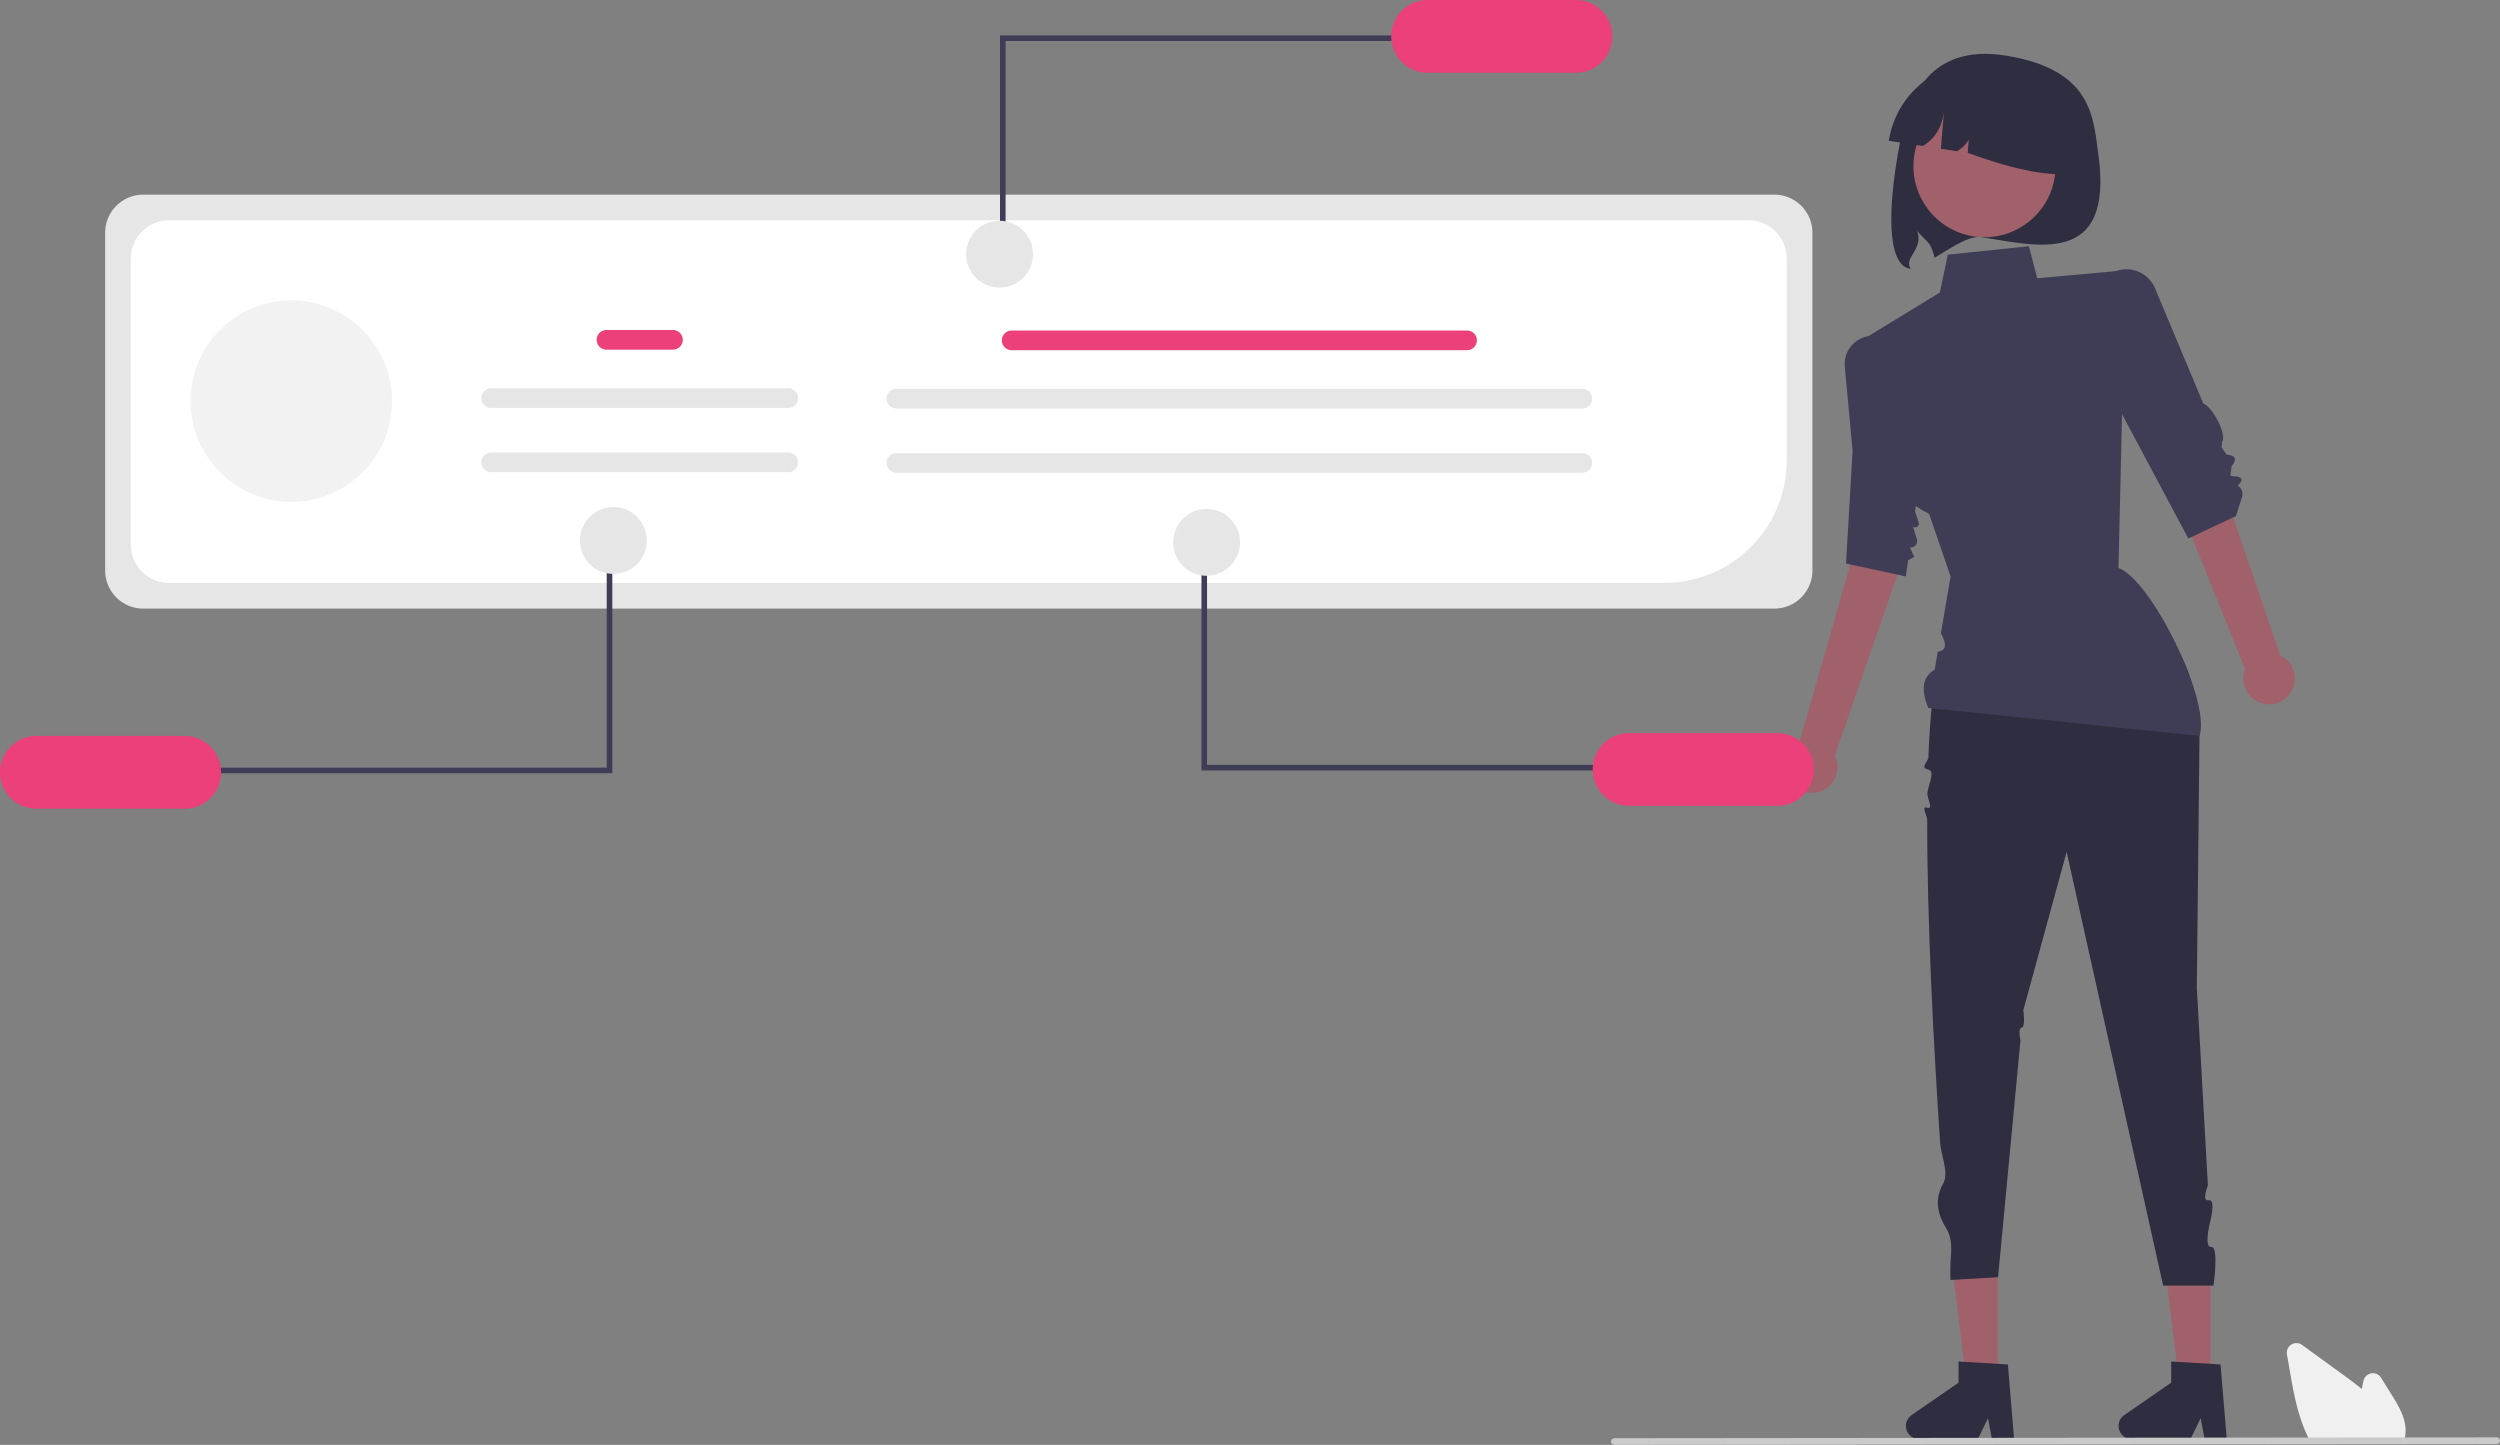 <?xml version="1.0" encoding="UTF-8" standalone="no"?>
<svg
   data-name="Layer 1"
   width="893.458"
   height="516.372"
   viewBox="0 0 893.458 516.372"
   version="1.1"
   id="svg1276"
   sodipodi:docname="interests.svg"
   inkscape:version="1.1.1 (3bf5ae0d25, 2021-09-20)"
   xmlns:inkscape="http://www.inkscape.org/namespaces/inkscape"
   xmlns:sodipodi="http://sodipodi.sourceforge.net/DTD/sodipodi-0.dtd"
   xmlns="http://www.w3.org/2000/svg"
   xmlns:svg="http://www.w3.org/2000/svg">
  <rect x="0" y="0" width="893.458" height="516.372" fill="#808080" stroke="none"/>
  <defs
     id="defs1280" />
  <sodipodi:namedview
     id="namedview1278"
     pagecolor="#ffffff"
     bordercolor="#666666"
     borderopacity="1.0"
     inkscape:pageshadow="2"
     inkscape:pageopacity="0.0"
     inkscape:pagecheckerboard="0"
     showgrid="false"
     inkscape:zoom="1.3924057"
     inkscape:cx="429.47254"
     inkscape:cy="168.05447"
     inkscape:window-width="1852"
     inkscape:window-height="1051"
     inkscape:window-x="68"
     inkscape:window-y="0"
     inkscape:window-maximized="1"
     inkscape:current-layer="svg1276" />
  <path
     d="M902.803,246.369c5.76,40.743-21.78,33.068-41.865,29.918-4.786-.752-13.556,5.683-16.581,7.402-1.698-6.034-1.798-4.521-6.277-9.565,2.415,6.638-5.014,9.595-2.308,13.475-6.723-.478-9.697-14.792-3.664-46.004,2.655-13.734,9.577-34.783,37.918-30.132C900.731,216.506,900.999,233.612,902.803,246.369Z"
     transform="translate(-152.929 -191.556)"
     fill="#2f2e41"
     id="path1210" />
  <circle
     cx="709.232"
     cy="59.375"
     r="25.401"
     fill="#a0616a"
     id="circle1212" />
  <path
     d="M827.973,241.867v0l12.167,1.859c5.366-3.361,7.41-8.348,7.665-14.21l-1.224,15.194,5.816.889c3.796-2.532,5.492-5.275,4.471-8.289l-.714,8.863c15.501,5.585,30.527,9.704,43.212,6.604l0,0a32.944,32.944,0,0,0-27.589-37.542l-6.263-.957A32.944,32.944,0,0,0,827.973,241.867Z"
     transform="translate(-152.929 -191.556)"
     fill="#2f2e41"
     id="path1214" />
  <path
     d="M787.051,409.058H204.116a13.625,13.625,0,0,1-13.609-13.609V274.726a13.625,13.625,0,0,1,13.609-13.609H787.051a13.625,13.625,0,0,1,13.609,13.609V395.449A13.625,13.625,0,0,1,787.051,409.058Z"
     transform="translate(-152.929 -191.556)"
     fill="#e6e6e6"
     id="path1216" />
  <path
     d="M747.707,399.878H213.297a13.625,13.625,0,0,1-13.609-13.609V283.913a13.625,13.625,0,0,1,13.609-13.609H777.872a13.625,13.625,0,0,1,13.609,13.609v72.192A43.823,43.823,0,0,1,747.707,399.878Z"
     transform="translate(-152.929 -191.556)"
     fill="#fff"
     id="path1218" />
  <path
     d="M677.229,316.707H514.476a3.51,3.51,0,1,1,0-7.02H677.229a3.51,3.51,0,0,1,0,7.02Z"
     transform="translate(-152.929 -191.556)"
     fill="#6c63ff"
     id="path1220"
     style="fill:#ec407a;fill-opacity:1" />
  <path
     d="M718.423,337.54H473.282a3.51,3.51,0,1,1,0-7.02H718.423a3.51,3.51,0,0,1,0,7.02Z"
     transform="translate(-152.929 -191.556)"
     fill="#e6e6e6"
     id="path1222" />
  <path
     d="M718.423,360.495H473.282a3.51,3.51,0,1,1,0-7.02H718.423a3.51,3.51,0,0,1,0,7.02Z"
     transform="translate(-152.929 -191.556)"
     fill="#e6e6e6"
     id="path1224" />
  <polygon
     points="359.383 89.694 357.383 89.694 357.383 12.651 502.04 12.651 502.04 14.651 359.383 14.651 359.383 89.694"
     fill="#3f3d56"
     id="polygon1226" />
  <path
     d="M716.142,191.556h-53a13,13,0,0,0,0,26h53a13,13,0,0,0,0-26Z"
     transform="translate(-152.929 -191.556)"
     fill="#6c63ff"
     id="path1228"
     style="fill:#ec407a;fill-opacity:1" />
  <circle
     cx="357.223"
     cy="90.834"
     r="11.946"
     fill="#e6e6e6"
     id="circle1230" />
  <polygon
     points="789.981 495.189 778.943 495.189 773.69 452.616 789.981 452.616 789.981 495.189"
     fill="#a0616a"
     id="polygon1232" />
  <path
     d="M948.736,705.87h-7.916l-1.413-7.473-3.619,7.473H914.795a4.719,4.719,0,0,1-2.682-8.603l16.765-11.579V678.133l17.634,1.053Z"
     transform="translate(-152.929 -191.556)"
     fill="#2f2e41"
     id="path1234" />
  <polygon
     points="713.981 495.189 702.943 495.189 697.69 452.616 713.981 452.616 713.981 495.189"
     fill="#a0616a"
     id="polygon1236" />
  <path
     d="M872.736,705.87h-7.916l-1.413-7.473-3.619,7.473H838.795a4.719,4.719,0,0,1-2.682-8.603l16.765-11.579V678.133l17.634,1.053Z"
     transform="translate(-152.929 -191.556)"
     fill="#2f2e41"
     id="path1238" />
  <path
     d="M971.398,439.355a9.157,9.157,0,0,0-3.547-13.586l-26.908-78.753-16.032,8.415,30.385,75.259a9.207,9.207,0,0,0,16.102,8.665Z"
     transform="translate(-152.929 -191.556)"
     fill="#a0616a"
     id="path1240" />
  <path
     d="M803.102,474.512a9.157,9.157,0,0,0,5.56-12.894L835.885,382.973l-17.816-3.226-22.334,78.028a9.207,9.207,0,0,0,7.366,16.737Z"
     transform="translate(-152.929 -191.556)"
     fill="#a0616a"
     id="path1242" />
  <path
     d="M846.036,427.556s70.993-18.125,68-12l0,0S935.955,408.772,939,454l-.964,90.556,3.961,70.696s-2.415,5.755.294,5.251.445,7.94.445,7.94-2.281,8.987.492,8.772S944,651,944,651H926L891.511,496.002,876.036,552.556s.852,6.061-.592,6.252-.431,4.548-.431,4.548l-.542,5.725L867,648l-17,1s-.134-1.732,0-6c.099-3.171,1.075-8.237-1.497-12.412-2.857-4.638-4.515-10.003-1.188-15.913,2.303-4.09-.689-9.724-1.045-15.048-2.246-33.59-4.662-78.417-4.592-115.053.003-1.462-2.282-5.117.02-4.346s.031-3.297.055-4.915c.044-3,3.141-8.231.194-8.772s.093-2.876.148-4.279C842.675,447.447,843.903,435.248,846.036,427.556Z"
     transform="translate(-152.929 -191.556)"
     fill="#2f2e41"
     id="path1244" />
  <path
     d="M878.036,279.556l-29,3-2.81,13.521-27.525,16.812,9.525,25.755s-7.737,26.08,14.131,36.54l7.679,22.372-2.705,15.894-.751,4.412c1.919,3.562,2.256,6.181-1.121,6.584l-1.089,6.401c-4.841,2.802-4.676,7.782-2.334,13.71l97,10c3.99-13.029-17.543-56.049-29-60l1.492-64.272L914,288l-33,3Z"
     transform="translate(-152.929 -191.556)"
     fill="#3f3d56"
     id="path1246" />
  <path
     d="M906.45,289.898l0,0a11.038,11.038,0,0,1,16.646,4.681l17.257,41.184c3.262,1.18,8.626,11.22,6.683,13.793.041,2.72-.902.744,1.733,4.518,3.001.213,3.784,1.476,1.713,4.089l-.446,3.393,1.222.23c3.271.117,3.44,1.336,1.399,3.339h0a3.503,3.503,0,0,1,1.53,4.074L952,376l-17,8-27.964-52.444L902.521,302.561A11.038,11.038,0,0,1,906.45,289.898Z"
     transform="translate(-152.929 -191.556)"
     fill="#3f3d56"
     id="path1248" />
  <path
     d="M828.948,314.021l0,0a10.129,10.129,0,0,0-16.714,8.591c1.346,14.55,2.778,30.032,2.778,30.032l-2.346,40.321,21.37,4.591.825-5.782,2.175-1.218-1.524-3.345h0a2.341,2.341,0,0,0,2.461-3.033l-1.395-4.432h0a1.305,1.305,0,0,0,2.062-1.422l-1.298-3.933,5.671-39.748L830.773,316.101A10.129,10.129,0,0,0,828.948,314.021Z"
     transform="translate(-152.929 -191.556)"
     fill="#3f3d56"
     id="path1250" />
  <polygon
     points="431.383 198.306 429.383 198.306 429.383 275.349 574.04 275.349 574.04 273.349 431.383 273.349 431.383 198.306"
     fill="#3f3d56"
     id="polygon1252" />
  <path
     d="M801.142,466.556a13.012,13.012,0,0,0-13-13h-53a13,13,0,0,0,0,26h53A13.012,13.012,0,0,0,801.142,466.556Z"
     transform="translate(-152.929 -191.556)"
     fill="#6c63ff"
     id="path1254"
     style="fill:#ec407a;fill-opacity:1" />
  <circle
     cx="431.223"
     cy="193.834"
     r="11.946"
     fill="#e6e6e6"
     id="circle1256" />
  <polygon
     points="216.83 199.306 218.83 199.306 218.83 276.349 74.173 276.349 74.173 274.349 216.83 274.349 216.83 199.306"
     fill="#3f3d56"
     id="polygon1258" />
  <path
     d="M165.929,480.556h53a13,13,0,1,0,0-26h-53a13,13,0,0,0,0,26Z"
     transform="translate(-152.929 -191.556)"
     fill="#6c63ff"
     id="path1260"
     style="fill:#ec407a;fill-opacity:1" />
  <circle
     cx="219.223"
     cy="193.166"
     r="11.946"
     fill="#e6e6e6"
     id="circle1262" />
  <path
     d="M1011.893,706.903H978.707l-.143-.259c-.424-.77-.834-1.585-1.217-2.423-3.418-7.318-4.863-15.688-6.138-23.073l-.96-5.566a3.437,3.437,0,0,1,5.41-3.362q7.565,5.505,15.136,10.999c1.911,1.391,4.094,3,6.184,4.739.202-.979.413-1.962.624-2.931a3.439,3.439,0,0,1,6.281-1.086l3.883,6.238c2.832,4.556,5.332,9.045,4.822,13.887a.756.756,0,0,1-.013.176,10.947,10.947,0,0,1-.563,2.331Z"
     transform="translate(-152.929 -191.556)"
     fill="#f0f0f0"
     id="path1264" />
  <path
     d="M1045.202,707.621l-315.358.307a1.191,1.191,0,0,1,0-2.381l315.358-.307a1.191,1.191,0,0,1,0,2.381Z"
     transform="translate(-152.929 -191.556)"
     fill="#cacaca"
     id="path1266" />
  <circle
     cx="104.106"
     cy="143.346"
     r="36"
     fill="#f2f2f2"
     id="circle1268" />
  <path
     d="M393.436,316.518H369.683a3.51,3.51,0,1,1,0-7.02h23.753a3.51,3.51,0,0,1,0,7.02Z"
     transform="translate(-152.929 -191.556)"
     fill="#6c63ff"
     id="path1270"
     style="fill:#ec407a;fill-opacity:1" />
  <path
     d="M434.63,337.351H328.489a3.51,3.51,0,1,1,0-7.02H434.63a3.51,3.51,0,0,1,0,7.02Z"
     transform="translate(-152.929 -191.556)"
     fill="#e6e6e6"
     id="path1272" />
  <path
     d="M434.63,360.306H328.489a3.51,3.51,0,1,1,0-7.02H434.63a3.51,3.51,0,0,1,0,7.02Z"
     transform="translate(-152.929 -191.556)"
     fill="#e6e6e6"
     id="path1274" />
</svg>
